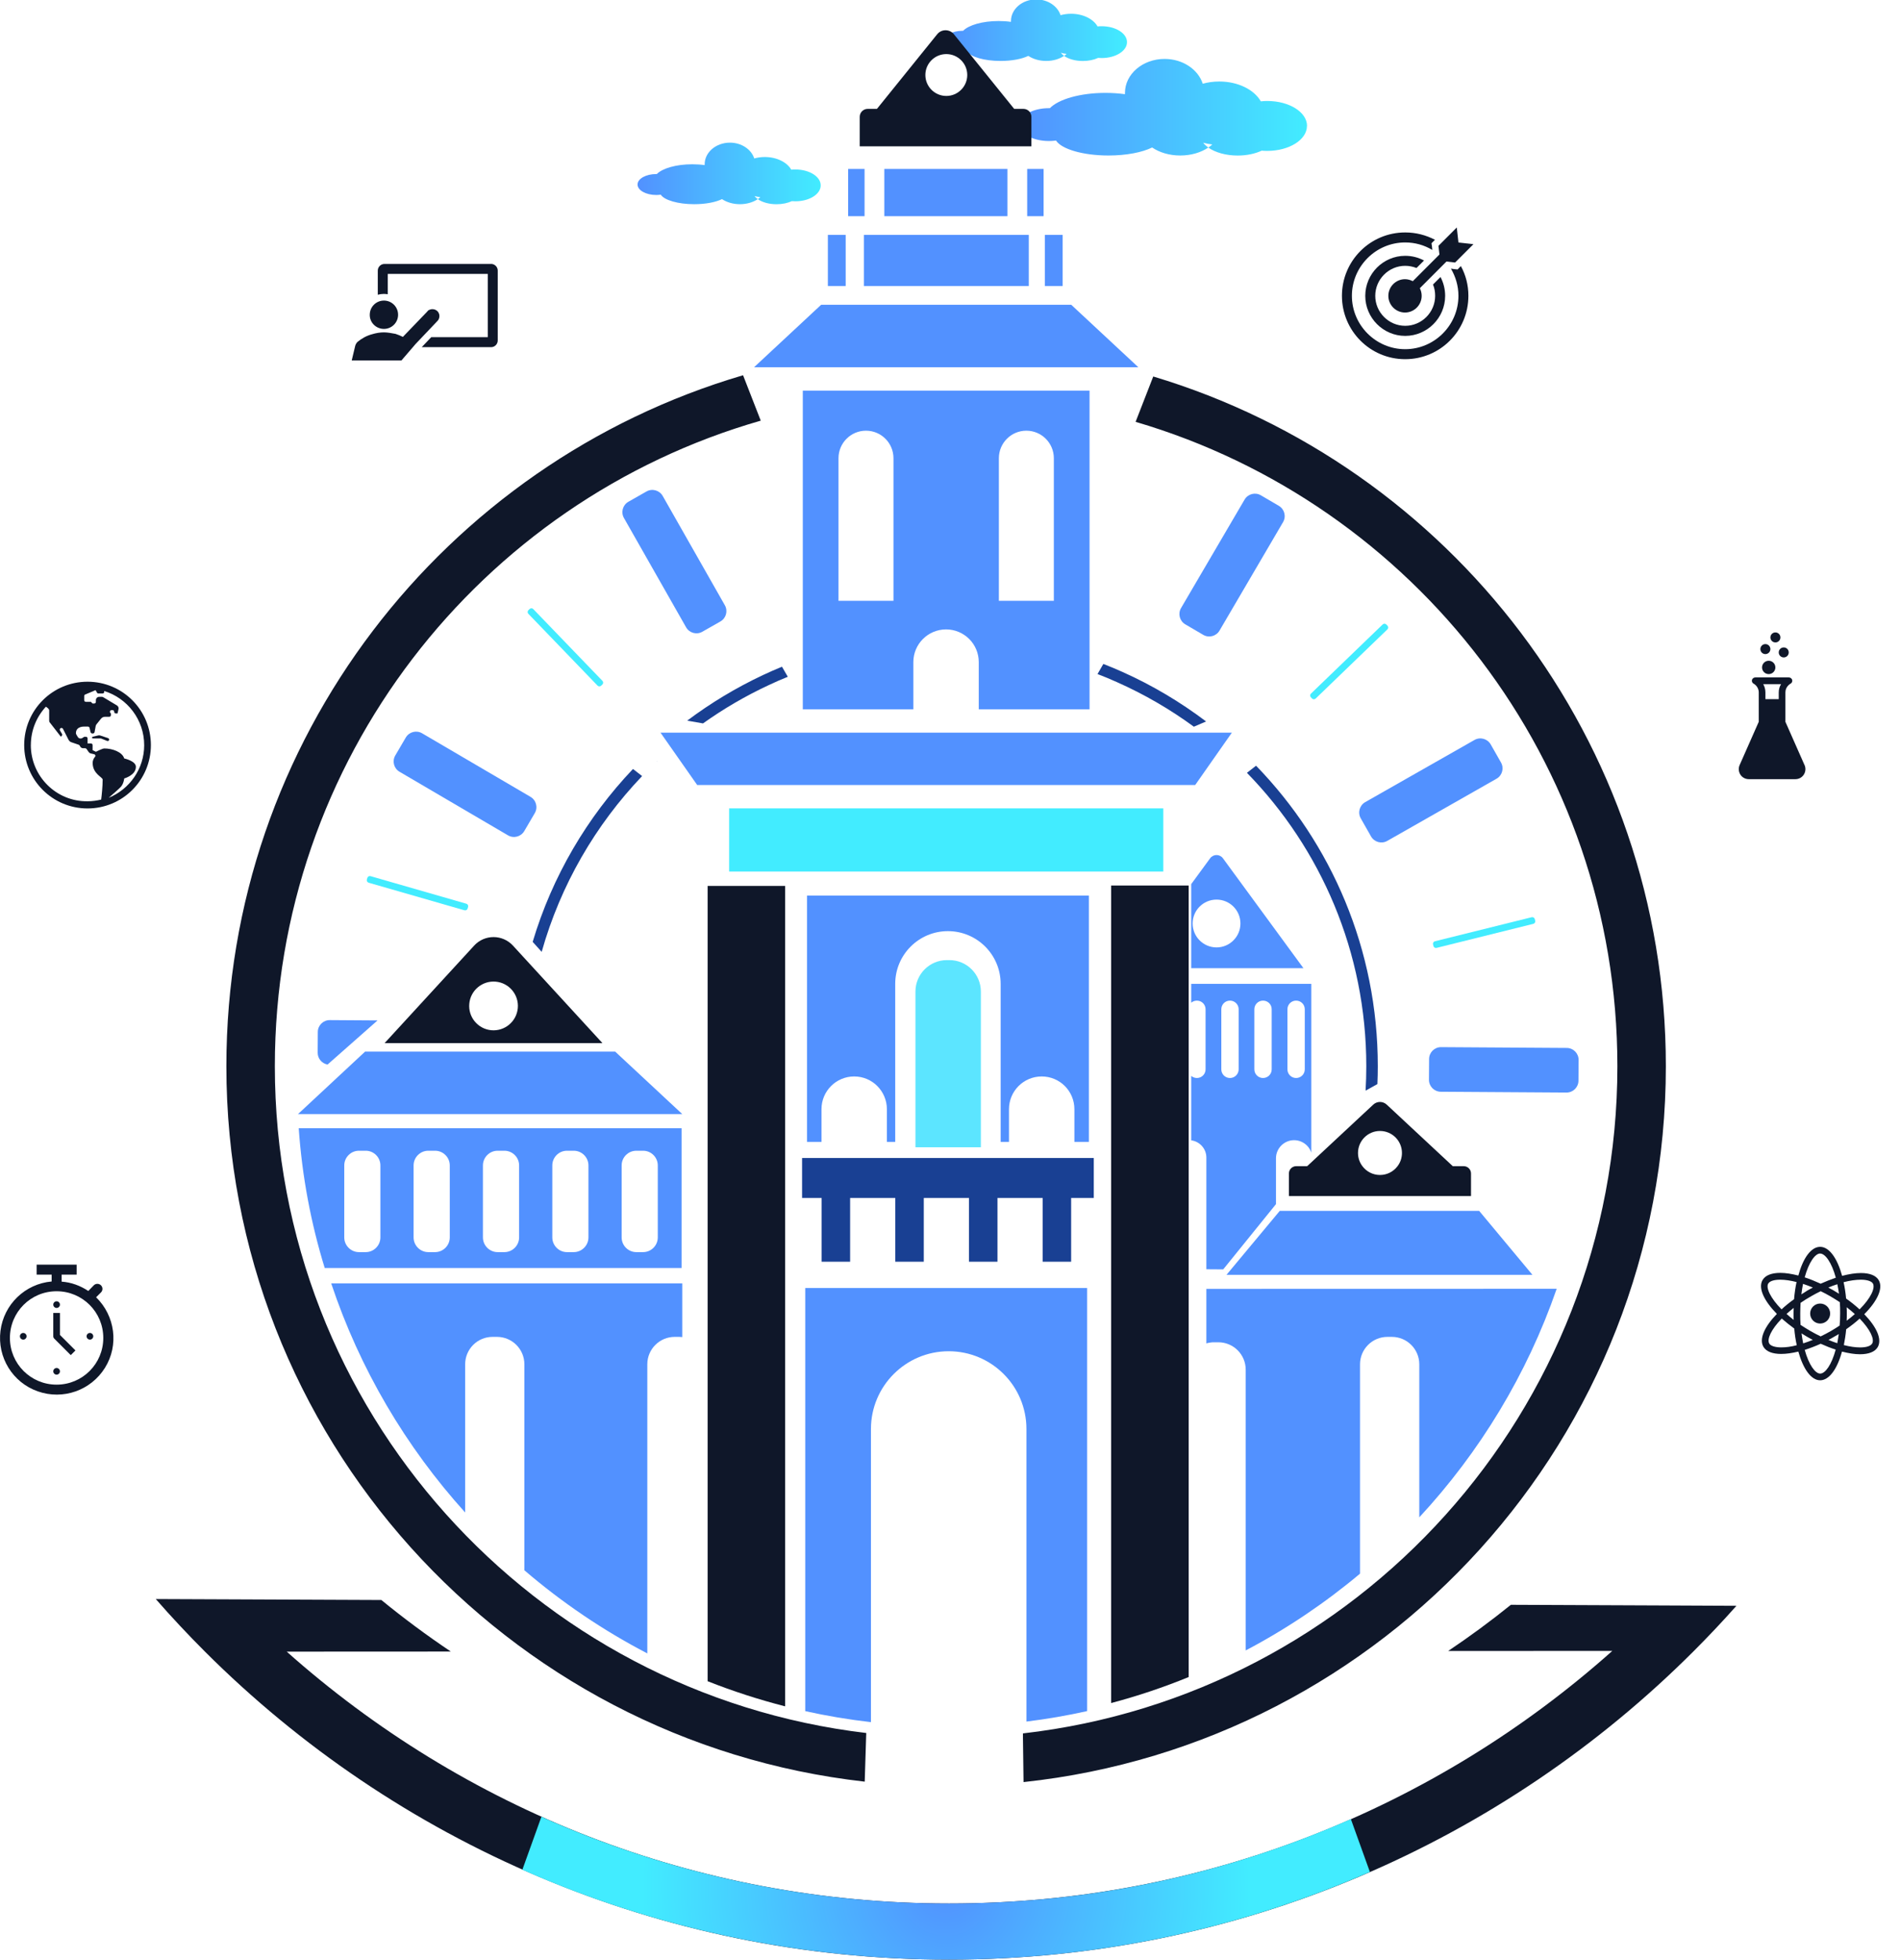 <svg width="479" height="494" viewBox="0 0 479 494" fill="none" xmlns="http://www.w3.org/2000/svg">
<g clip-path="url(#clip0_3_155)">
<mask id="mask0_3_155" style="mask-type:luminance" maskUnits="userSpaceOnUse" x="334" y="53" width="42" height="42">
<mask id="mask1_3_155" style="mask-type:luminance" maskUnits="userSpaceOnUse" x="334" y="53" width="42" height="42">
<path d="M334.33 94.15H375.09V53.33H334.33V94.15Z" fill="white"/>
</mask>
<g mask="url(#mask1_3_155)">
<path d="M334.33 53.33H375.09V94.15H334.33V53.33Z" fill="white"/>
</g>
</mask>
<g mask="url(#mask0_3_155)">
<mask id="mask2_3_155" style="mask-type:luminance" maskUnits="userSpaceOnUse" x="334" y="53" width="42" height="42">
<path d="M334.33 94.15H375.09V53.33H334.33V94.15Z" fill="white"/>
</mask>
<g mask="url(#mask2_3_155)">
<path d="M367.68 61.11L367.26 57.33L362.64 61.95L362.89 64.14L356.18 70.86C355.59 70.57 354.92 70.36 354.21 70.36C351.9 70.36 350.01 72.25 350.01 74.56C350.01 76.87 351.9 78.76 354.21 78.76C356.52 78.76 358.41 76.87 358.41 74.56C358.41 73.85 358.24 73.22 357.95 72.63L364.66 65.91L366.84 66.16L371.46 61.54L367.68 61.12V61.11Z" fill="#0F1729"/>
<path d="M368.02 67.32L367.47 67.91L366.67 67.83L365.79 67.7C366.96 69.72 367.68 72.03 367.68 74.55C367.68 81.95 361.64 88 354.25 88C346.86 88 340.82 81.95 340.82 74.55C340.82 67.15 346.86 61.1 354.25 61.1C356.73 61.1 359.07 61.77 361.09 62.99L361.01 62.15L360.88 61.31L361.47 60.72L361.76 60.43C359.49 59.25 356.98 58.58 354.25 58.58C345.44 58.58 338.31 65.72 338.31 74.55C338.31 83.38 345.44 90.52 354.25 90.52C363.06 90.52 370.19 83.38 370.19 74.55C370.19 71.82 369.52 69.3 368.3 67.07L368.01 67.32H368.02Z" fill="#0F1729"/>
<path d="M361.26 71.69C361.64 72.57 361.81 73.54 361.81 74.55C361.81 78.71 358.41 82.11 354.26 82.11C350.11 82.11 346.71 78.71 346.71 74.55C346.71 70.39 350.11 66.99 354.26 66.99C355.27 66.99 356.23 67.2 357.11 67.54L359 65.65C357.57 64.89 355.98 64.47 354.26 64.47C348.72 64.47 344.19 69.01 344.19 74.56C344.19 80.11 348.72 84.65 354.26 84.65C359.8 84.65 364.33 80.11 364.33 74.56C364.33 72.84 363.91 71.24 363.16 69.81L361.27 71.7L361.26 71.69Z" fill="#0F1729"/>
</g>
</g>
<mask id="mask3_3_155" style="mask-type:luminance" maskUnits="userSpaceOnUse" x="426" y="157" width="41" height="42">
<mask id="mask4_3_155" style="mask-type:luminance" maskUnits="userSpaceOnUse" x="426" y="157" width="41" height="42">
<path d="M426.15 198.1H466.98V157.28H426.15V198.1Z" fill="white"/>
</mask>
<g mask="url(#mask4_3_155)">
<path d="M426.15 157.28H466.98V198.1H426.15V157.28Z" fill="white"/>
</g>
</mask>
<g mask="url(#mask3_3_155)">
<mask id="mask5_3_155" style="mask-type:luminance" maskUnits="userSpaceOnUse" x="426" y="157" width="41" height="42">
<path d="M426.15 198.1H466.98V157.28H426.15V198.1Z" fill="white"/>
</mask>
<g mask="url(#mask5_3_155)">
<path d="M448.85 160.64C448.85 161.34 448.29 161.9 447.59 161.9C446.89 161.9 446.33 161.34 446.33 160.64C446.33 159.94 446.89 159.38 447.59 159.38C448.29 159.38 448.85 159.94 448.85 160.64Z" fill="#0F1729"/>
<path d="M450.95 164.42C450.95 165.12 450.39 165.68 449.69 165.68C448.99 165.68 448.43 165.12 448.43 164.42C448.43 163.72 448.99 163.16 449.69 163.16C450.39 163.16 450.95 163.72 450.95 164.42Z" fill="#0F1729"/>
<path d="M446.32 163.58C446.32 164.28 445.76 164.84 445.06 164.84C444.36 164.84 443.8 164.28 443.8 163.58C443.8 162.88 444.36 162.32 445.06 162.32C445.76 162.32 446.32 162.88 446.32 163.58Z" fill="#0F1729"/>
<path d="M447.58 168.2C447.58 169.13 446.83 169.88 445.9 169.88C444.97 169.88 444.22 169.13 444.22 168.2C444.22 167.27 444.97 166.52 445.9 166.52C446.83 166.52 447.58 167.27 447.58 168.2Z" fill="#0F1729"/>
<path d="M454.94 192.83L450.11 181.9V174.5C450.11 172.99 451.33 172.36 451.37 172.31C451.79 172.1 451.96 171.6 451.75 171.18C451.58 170.89 451.29 170.72 450.95 170.72H442.55C442.21 170.72 441.92 170.89 441.75 171.18C441.54 171.6 441.71 172.1 442.13 172.31C442.13 172.31 443.39 172.98 443.39 174.5V181.9L438.56 192.83C438.22 193.63 438.31 194.51 438.77 195.23C439.23 195.94 440.03 196.36 440.87 196.36H452.64C453.48 196.36 454.28 195.94 454.74 195.23C455.2 194.52 455.29 193.63 454.95 192.83H454.94ZM448.43 174.51V176.19H445.07V174.51C445.07 173.63 444.82 172.96 444.52 172.41H449.02C448.68 172.96 448.43 173.63 448.43 174.51Z" fill="#0F1729"/>
</g>
</g>
<mask id="mask6_3_155" style="mask-type:luminance" maskUnits="userSpaceOnUse" x="438" y="310" width="42" height="42">
<mask id="mask7_3_155" style="mask-type:luminance" maskUnits="userSpaceOnUse" x="438" y="310" width="42" height="42">
<path d="M438.44 351.26H479.2V310.44H438.44V351.26Z" fill="white"/>
</mask>
<g mask="url(#mask7_3_155)">
<path d="M438.44 310.44H479.2V351.26H438.44V310.44Z" fill="white"/>
</g>
</mask>
<g mask="url(#mask6_3_155)">
<mask id="mask8_3_155" style="mask-type:luminance" maskUnits="userSpaceOnUse" x="438" y="310" width="42" height="42">
<path d="M438.44 351.26H479.2V310.44H438.44V351.26Z" fill="white"/>
</mask>
<g mask="url(#mask8_3_155)">
<path d="M461.39 331.03C461.39 332.42 460.26 333.55 458.87 333.55C457.48 333.55 456.35 332.42 456.35 331.03C456.35 329.64 457.48 328.51 458.87 328.51C460.26 328.51 461.39 329.64 461.39 331.03Z" fill="#0F1729"/>
<path d="M473.64 322.63C472.93 321.41 471.33 320.82 469.15 320.82C467.77 320.82 466.17 321.07 464.41 321.53C463.19 317.12 461.18 314.22 458.87 314.22C456.56 314.22 454.55 317.08 453.37 321.45C451.69 321.03 450.18 320.78 448.84 320.78C446.66 320.78 445.06 321.37 444.35 322.59C443.18 324.61 444.73 327.84 447.96 331.12C444.86 334.31 443.43 337.42 444.56 339.4C445.27 340.62 446.87 341.21 449.05 341.21C450.31 341.21 451.78 341 453.37 340.62C454.59 344.99 456.6 347.85 458.87 347.85C461.14 347.85 463.19 344.99 464.37 340.62C466.05 341.04 467.56 341.29 468.9 341.29C471.08 341.29 472.68 340.7 473.39 339.48C474.52 337.5 473.1 334.4 469.99 331.2C473.3 327.88 474.81 324.64 473.64 322.63ZM469.15 322.5C470.7 322.5 471.84 322.88 472.17 323.47C472.8 324.56 471.67 327.13 468.81 329.98C467.8 329.06 466.67 328.13 465.41 327.25C465.28 325.82 465.07 324.43 464.78 323.13C466.37 322.71 467.88 322.5 469.14 322.5H469.15ZM461.64 335.4C460.76 335.9 459.88 336.37 459 336.79C458.12 336.37 457.24 335.91 456.36 335.4C455.52 334.9 454.68 334.39 453.93 333.89C453.85 332.97 453.85 332.04 453.85 331.03C453.85 330.11 453.89 329.22 453.93 328.34C454.77 327.75 455.65 327.21 456.62 326.66C457.42 326.2 458.21 325.78 459.01 325.4C459.81 325.78 460.6 326.2 461.4 326.66C462.24 327.16 463.08 327.67 463.83 328.17C463.91 329.09 463.91 330.02 463.91 331.03C463.91 332.04 463.87 333.09 463.78 334.06C463.11 334.52 462.4 334.94 461.64 335.4ZM463.57 336.2C463.44 337 463.32 337.8 463.19 338.51C462.48 338.26 461.72 338.01 460.97 337.67C461.47 337.42 461.98 337.12 462.48 336.83C462.86 336.62 463.24 336.41 463.57 336.2ZM457.02 337.67C456.18 338.01 455.38 338.3 454.59 338.55C454.42 337.75 454.3 336.91 454.17 336.03C454.63 336.32 455.05 336.58 455.55 336.87C456.01 337.12 456.51 337.42 457.02 337.67ZM452.2 332.63C451.53 332.13 450.94 331.62 450.4 331.12C450.95 330.62 451.57 330.11 452.2 329.61C452.2 330.07 452.16 330.53 452.16 331.04C452.16 331.59 452.16 332.13 452.2 332.64V332.63ZM454.13 326.2C454.26 325.28 454.38 324.39 454.55 323.55C455.35 323.8 456.19 324.14 457.03 324.47C456.61 324.68 456.15 324.93 455.73 325.18C455.23 325.52 454.68 325.85 454.14 326.19L454.13 326.2ZM460.93 324.48C461.69 324.14 462.44 323.89 463.2 323.64C463.37 324.4 463.49 325.19 463.62 326.04C463.16 325.75 462.74 325.49 462.24 325.2C461.82 324.99 461.4 324.74 460.94 324.49L460.93 324.48ZM465.55 329.44C466.31 330.03 466.98 330.57 467.61 331.16C466.98 331.71 466.31 332.29 465.55 332.84C465.59 332.25 465.59 331.66 465.59 331.08C465.59 330.5 465.59 329.95 465.55 329.44ZM458.88 315.91C460.14 315.91 461.77 318.14 462.82 322C461.6 322.42 460.3 322.92 459 323.51C457.62 322.88 456.27 322.33 454.97 321.91C456.02 318.09 457.61 315.9 458.87 315.9L458.88 315.91ZM445.79 323.47C446.17 322.84 447.26 322.5 448.81 322.5C450.03 322.5 451.41 322.71 452.92 323.09C452.63 324.43 452.42 325.91 452.29 327.42C451.12 328.26 450.07 329.1 449.14 329.98C446.33 327.12 445.15 324.56 445.78 323.47H445.79ZM449.06 339.56C447.51 339.56 446.37 339.18 446.04 338.59C445.41 337.5 446.5 335.06 449.19 332.29C450.15 333.13 451.2 333.97 452.34 334.81C452.47 336.28 452.68 337.71 452.97 339.01C451.59 339.39 450.24 339.56 449.07 339.56H449.06ZM458.88 346.16C457.62 346.16 456.03 343.97 454.98 340.19C456.28 339.77 457.62 339.27 459.01 338.64C460.31 339.23 461.57 339.73 462.79 340.11C461.74 343.98 460.15 346.16 458.89 346.16H458.88ZM471.97 338.6C471.59 339.23 470.5 339.57 468.95 339.57C467.73 339.57 466.31 339.36 464.84 338.98C465.09 337.72 465.3 336.42 465.43 334.99C466.69 334.11 467.82 333.23 468.83 332.3C471.52 335.07 472.61 337.51 471.98 338.6H471.97Z" fill="#0F1729"/>
</g>
</g>
<mask id="mask9_3_155" style="mask-type:luminance" maskUnits="userSpaceOnUse" x="1" y="167" width="42" height="41">
<mask id="mask10_3_155" style="mask-type:luminance" maskUnits="userSpaceOnUse" x="1" y="167" width="42" height="41">
<path d="M1.48 208H42.3V167.18H1.48V208Z" fill="white"/>
</mask>
<g mask="url(#mask10_3_155)">
<path d="M1.48 167.18H42.3V208H1.48V167.18Z" fill="white"/>
</g>
</mask>
<g mask="url(#mask9_3_155)">
<mask id="mask11_3_155" style="mask-type:luminance" maskUnits="userSpaceOnUse" x="1" y="167" width="42" height="41">
<path d="M1.48 208H42.3V167.18H1.48V208Z" fill="white"/>
</mask>
<g mask="url(#mask11_3_155)">
<path d="M22.07 171.8C13.25 171.8 6.1 178.94 6.1 187.77C6.1 196.6 13.24 203.74 22.07 203.74C30.9 203.74 38.04 196.6 38.04 187.77C38.04 178.94 30.9 171.8 22.07 171.8ZM7.78 187.77C7.78 184.03 9.21 180.67 11.56 178.1C11.94 178.31 12.32 178.65 12.4 178.94V181.59C12.4 181.76 12.44 181.97 12.57 182.09L15.34 185.66L15.55 185.45C15.68 185.32 15.72 185.11 15.63 184.95L15.13 184.11C14.92 183.77 15.26 183.35 15.63 183.48C15.76 183.52 15.84 183.61 15.88 183.69L17.27 186.42C17.44 186.71 17.69 186.97 17.98 187.05L19.83 187.68C19.96 187.72 20.04 187.81 20.08 187.89L20.21 188.1C20.34 188.39 20.63 188.56 20.97 188.56H21.47C21.6 188.56 21.72 188.64 21.81 188.73L22.36 189.53C22.49 189.7 22.65 189.82 22.86 189.87L23.74 190.08C23.99 190.12 24.12 190.42 24.03 190.63C24.03 190.63 23.36 191.3 23.36 192.27C23.36 195.04 25.88 195.84 25.88 196.47C25.88 198.19 25.63 200.59 25.5 201.51C24.41 201.76 23.27 201.93 22.1 201.93C14.2 202.06 7.77 195.63 7.77 187.77H7.78ZM27.45 201.01C28.37 200.21 29.93 198.87 30.48 198.28C31.19 197.48 31.32 196.18 31.32 196.18C31.32 196.18 34.26 195.38 34.26 193.24C34.26 191.77 31.32 191.14 31.32 191.14C30.82 189.5 28.34 188.62 26.28 188.62C25.82 188.62 24.18 189.46 24.18 189.46L23.34 189.04V187.78C23.34 187.53 23.17 187.36 22.92 187.36H22.08V186.1C22.08 185.85 21.91 185.68 21.66 185.68H21.24L20.78 185.97C20.36 186.26 19.77 186.1 19.56 185.63C19.56 185.63 19.14 185.04 19.14 184.79C19.14 182.98 21.24 183.11 21.24 183.11H22.16C22.37 183.11 22.54 183.24 22.58 183.45L22.83 184.5C22.87 184.67 23.04 184.84 23.25 184.84H23.42C23.63 184.84 23.8 184.71 23.84 184.5L24.13 182.95C24.17 182.82 24.21 182.7 24.3 182.57L25.48 181.1C25.73 180.81 26.07 180.64 26.45 180.64H27.54C27.79 180.64 27.96 180.47 27.96 180.22V179.8L27.83 179.67C27.58 179.42 27.75 178.96 28.12 178.96H28.37C28.62 178.96 28.79 179.13 28.79 179.38C28.79 179.63 28.96 179.8 29.21 179.8H29.63L29.88 178.71C29.96 178.33 29.8 178 29.5 177.79L25.93 175.65C25.93 175.65 25.8 175.61 25.72 175.61H25.01C24.55 175.61 24.17 175.99 24.17 176.45V176.87C24.17 177.12 24 177.29 23.75 177.29H23.33L22.91 176.87H21.65C21.4 176.87 21.23 176.7 21.23 176.45V175.4C21.23 175.27 21.27 175.15 21.4 175.06L24.09 173.93L24.51 174.64C24.59 174.72 24.68 174.77 24.8 174.77H25.85C26.1 174.77 26.27 174.6 26.27 174.35V174.14C32.11 175.95 36.35 181.37 36.35 187.8C36.35 193.77 32.65 198.89 27.44 201.04L27.45 201.01Z" fill="#0F1729"/>
<path d="M27.24 186.01L25.22 185.34C25.05 185.3 24.93 185.3 24.76 185.34L23.33 185.68C23.2 185.76 23.16 185.93 23.33 186.1H25.26C25.39 186.1 25.47 186.1 25.55 186.14L27.02 186.73C27.27 186.81 27.52 186.65 27.52 186.39C27.52 186.22 27.39 186.05 27.23 186.01H27.24Z" fill="#0F1729"/>
</g>
</g>
<mask id="mask12_3_155" style="mask-type:luminance" maskUnits="userSpaceOnUse" x="-7" y="314" width="42" height="42">
<mask id="mask13_3_155" style="mask-type:luminance" maskUnits="userSpaceOnUse" x="-7" y="314" width="42" height="42">
<path d="M-6.32 355.31H34.5V314.49H-6.32V355.31Z" fill="white"/>
</mask>
<g mask="url(#mask13_3_155)">
<path d="M-6.32 314.49H34.5V355.31H-6.32V314.49Z" fill="white"/>
</g>
</mask>
<g mask="url(#mask12_3_155)">
<mask id="mask14_3_155" style="mask-type:luminance" maskUnits="userSpaceOnUse" x="-7" y="314" width="42" height="42">
<path d="M-6.32 355.31H34.5V314.49H-6.32V355.31Z" fill="white"/>
</mask>
<g mask="url(#mask14_3_155)">
<path d="M15.11 328.78C15.11 329.24 14.73 329.62 14.27 329.62C13.81 329.62 13.43 329.24 13.43 328.78C13.43 328.32 13.81 327.94 14.27 327.94C14.73 327.94 15.11 328.32 15.11 328.78Z" fill="#0F1729"/>
<path d="M15.11 345.59C15.11 346.05 14.73 346.43 14.27 346.43C13.81 346.43 13.43 346.05 13.43 345.59C13.43 345.13 13.81 344.75 14.27 344.75C14.73 344.75 15.11 345.13 15.11 345.59Z" fill="#0F1729"/>
<path d="M23.51 336.76C23.51 337.22 23.13 337.6 22.67 337.6C22.21 337.6 21.83 337.22 21.83 336.76C21.83 336.3 22.21 335.92 22.67 335.92C23.13 335.92 23.51 336.3 23.51 336.76Z" fill="#0F1729"/>
<path d="M6.7 336.76C6.7 337.22 6.32 337.6 5.86 337.6C5.4 337.6 5.02 337.22 5.02 336.76C5.02 336.3 5.4 335.92 5.86 335.92C6.32 335.92 6.7 336.3 6.7 336.76Z" fill="#0F1729"/>
<path d="M15.11 330.88H13.43V336.76C13.43 336.97 13.51 337.18 13.68 337.35L17.84 341.51L19.02 340.33L15.11 336.42V330.87V330.88Z" fill="#0F1729"/>
<path d="M14.27 348.95C7.76 348.95 2.5 343.7 2.5 337.18C2.5 330.66 7.75 325.41 14.27 325.41C20.79 325.41 26.04 330.66 26.04 337.18C26.04 343.7 20.79 348.95 14.27 348.95ZM24.23 326.93L25.49 325.67C25.95 325.17 25.95 324.41 25.45 323.91C24.99 323.45 24.19 323.41 23.69 323.87L22.26 325.34C20.24 324 17.93 323.15 15.54 322.99V321.23H19.32V318.71H9.24V321.23H13.02V322.95C6.34 323.54 0.96 328.71 0.12 335.39C-0.72 342.07 3.19 348.42 9.53 350.64C15.88 352.87 22.89 350.43 26.46 344.71C30.03 338.99 29.02 331.6 24.23 326.93Z" fill="#0F1729"/>
</g>
</g>
<mask id="mask15_3_155" style="mask-type:luminance" maskUnits="userSpaceOnUse" x="86" y="58" width="42" height="41">
<mask id="mask16_3_155" style="mask-type:luminance" maskUnits="userSpaceOnUse" x="86" y="58" width="42" height="41">
<path d="M86.49 98.89H127.32V58.13H86.49V98.89Z" fill="white"/>
</mask>
<g mask="url(#mask16_3_155)">
<path d="M86.49 58.13H127.32V98.89H86.49V58.13Z" fill="white"/>
</g>
</mask>
<g mask="url(#mask15_3_155)">
<mask id="mask17_3_155" style="mask-type:luminance" maskUnits="userSpaceOnUse" x="86" y="58" width="42" height="41">
<path d="M86.49 98.89H127.32V58.13H86.49V98.89Z" fill="white"/>
</mask>
<g mask="url(#mask17_3_155)">
<path d="M123.81 66.52H96.92C96 66.52 95.24 67.28 95.24 68.2V74.28C95.7 74.15 96.25 74.07 96.75 74.07C97.09 74.07 97.42 74.11 97.76 74.15V69.03H122.97V84.97H108.72L106.32 87.49H123.8C124.72 87.49 125.48 86.73 125.48 85.81V68.19C125.48 67.27 124.72 66.51 123.8 66.51" fill="#0F1729"/>
<path d="M96.79 82.89C98.76 82.89 100.36 81.3 100.36 79.32C100.36 77.34 98.76 75.75 96.79 75.75C94.82 75.75 93.22 77.34 93.22 79.32C93.18 81.29 94.82 82.89 96.79 82.89Z" fill="#0F1729"/>
<path d="M110.53 78.73C109.98 77.89 108.89 77.68 108.05 78.18C107.88 78.26 107.8 78.43 107.71 78.52L101.57 84.9C100.98 84.61 100.35 84.35 99.72 84.14C98.75 83.97 97.75 83.76 96.78 83.76C95.81 83.76 94.81 83.93 93.84 84.22C92.41 84.6 91.15 85.31 90.1 86.19C89.85 86.44 89.64 86.82 89.55 87.16L88.67 90.85H101.23V90.81L104.8 86.66L110.3 80.87C110.8 80.37 110.97 79.4 110.51 78.73" fill="#0F1729"/>
</g>
</g>
<path d="M329.49 31.75C329.49 35.22 325.01 38.03 319.47 38.03C319 38.03 318.53 38.01 318.08 37.97C316.44 38.74 314.33 39.2 312.03 39.2C309.03 39.2 306.36 38.42 304.62 37.19C304.98 36.95 305.32 36.69 305.63 36.41C304.83 36.32 304.06 36.17 303.33 35.97C303.67 36.41 304.1 36.82 304.63 37.18C302.78 38.43 300.29 39.19 297.55 39.19C294.81 39.19 292.31 38.43 290.46 37.17C288 38.39 283.98 39.19 279.46 39.19C273.01 39.19 267.61 37.58 266.23 35.42C265.66 35.5 265.07 35.54 264.45 35.54C260.36 35.54 257.05 33.69 257.05 31.4C257.05 29.11 260.37 27.26 264.45 27.26C264.53 27.26 264.6 27.26 264.68 27.26C266.88 25 272.33 23.41 278.71 23.41C280.43 23.41 282.08 23.53 283.61 23.74C283.61 23.63 283.61 23.52 283.61 23.41C283.61 18.68 288.08 14.85 293.6 14.85C298.19 14.85 302.05 17.5 303.22 21.1C304.51 20.74 305.92 20.54 307.39 20.54C312.14 20.54 316.19 22.61 317.86 25.54C318.39 25.48 318.93 25.45 319.49 25.45C325.02 25.45 329.51 28.26 329.51 31.73L329.49 31.75Z" fill="url(#paint0_linear_3_155)"/>
<path d="M284.12 10.63C284.12 12.84 281.26 14.63 277.74 14.63C277.44 14.63 277.14 14.62 276.85 14.59C275.8 15.08 274.46 15.37 272.99 15.37C271.08 15.37 269.37 14.87 268.27 14.09C268.5 13.94 268.72 13.77 268.91 13.59C268.4 13.53 267.91 13.44 267.44 13.31C267.65 13.59 267.93 13.85 268.27 14.08C267.09 14.87 265.5 15.36 263.76 15.36C262.02 15.36 260.42 14.87 259.24 14.08C257.67 14.86 255.11 15.36 252.23 15.36C248.12 15.36 244.68 14.33 243.8 12.96C243.44 13.01 243.06 13.04 242.67 13.04C240.07 13.04 237.95 11.86 237.95 10.4C237.95 8.94 240.06 7.76 242.67 7.76C242.72 7.76 242.77 7.76 242.81 7.76C244.21 6.32 247.69 5.3 251.75 5.3C252.84 5.3 253.89 5.37 254.87 5.51C254.87 5.44 254.87 5.37 254.87 5.3C254.87 2.29 257.72 -0.15 261.24 -0.15C264.16 -0.15 266.63 1.54 267.37 3.83C268.19 3.6 269.09 3.47 270.03 3.47C273.05 3.47 275.64 4.79 276.7 6.66C277.04 6.62 277.38 6.61 277.74 6.61C281.26 6.61 284.12 8.4 284.12 10.61V10.63Z" fill="url(#paint1_linear_3_155)"/>
<path d="M206.9 46.73C206.9 48.94 204.04 50.73 200.52 50.73C200.22 50.73 199.92 50.72 199.63 50.69C198.58 51.18 197.24 51.47 195.77 51.47C193.86 51.47 192.15 50.97 191.05 50.19C191.28 50.04 191.5 49.87 191.69 49.69C191.18 49.63 190.69 49.54 190.22 49.41C190.43 49.69 190.71 49.95 191.05 50.18C189.87 50.97 188.28 51.46 186.54 51.46C184.8 51.46 183.2 50.97 182.02 50.18C180.45 50.96 177.89 51.46 175.01 51.46C170.9 51.46 167.46 50.43 166.58 49.06C166.22 49.11 165.84 49.14 165.45 49.14C162.85 49.14 160.73 47.96 160.73 46.5C160.73 45.04 162.84 43.86 165.45 43.86C165.5 43.86 165.55 43.86 165.59 43.86C166.99 42.42 170.47 41.4 174.53 41.4C175.62 41.4 176.67 41.47 177.65 41.61C177.65 41.54 177.65 41.47 177.65 41.4C177.65 38.39 180.5 35.95 184.02 35.95C186.94 35.95 189.41 37.64 190.15 39.93C190.97 39.7 191.87 39.57 192.81 39.57C195.83 39.57 198.42 40.89 199.48 42.76C199.82 42.72 200.16 42.71 200.52 42.71C204.04 42.71 206.9 44.5 206.9 46.71V46.73Z" fill="url(#paint2_linear_3_155)"/>
<path d="M290.74 94.88L286.29 106.31C356.5 126.92 407.75 191.82 407.75 268.7C407.75 355.62 342.24 427.22 257.89 436.84V437.61L258.04 449.11C349.07 439.38 419.97 362.32 419.97 268.7C419.97 186.64 365.5 117.31 290.74 94.88ZM69.29 268.7C69.29 191.44 121.05 126.28 191.79 106.01L187.33 94.57C112.04 116.67 57.07 186.27 57.07 268.7C57.07 361.97 127.45 438.81 218 449L218.36 437.51L218.39 436.74C134.41 426.79 69.29 355.36 69.29 268.7Z" fill="#0F1729"/>
<path d="M165.56 191.85L165.6 191.87C165.6 191.87 165.68 191.8 165.73 191.75L165.56 191.85ZM159.58 193.79C148 205.97 139.23 220.84 134.29 237.36L136.56 239.88C141.31 223.03 150.13 207.89 161.88 195.58L159.58 193.79ZM197.14 168.02C195.52 168.68 193.92 169.39 192.34 170.13C185.57 173.31 179.18 177.16 173.25 181.61L177.23 182.31C182.42 178.61 187.96 175.38 193.8 172.66C195.38 171.91 196.98 171.21 198.61 170.56L197.14 168.02ZM283.01 169.35C281.41 168.63 279.8 167.96 278.16 167.32L276.69 169.87C278.33 170.49 279.95 171.17 281.55 171.89C288.45 174.95 294.96 178.73 300.98 183.14L304.06 181.82C297.57 176.91 290.52 172.71 283.01 169.35ZM165.56 191.85L165.6 191.87C165.6 191.87 165.68 191.8 165.73 191.75L165.56 191.85ZM165.56 191.85L165.6 191.87C165.6 191.87 165.68 191.8 165.73 191.75L165.56 191.85ZM165.56 191.85L165.6 191.87C165.6 191.87 165.68 191.8 165.73 191.75L165.56 191.85ZM316.66 192.97L314.36 194.76C332.98 213.85 344.45 239.94 344.45 268.7C344.45 270.77 344.39 272.82 344.27 274.86L347.25 273.2C347.32 271.71 347.35 270.21 347.35 268.7C347.35 239.27 335.66 212.56 316.66 192.97ZM165.56 191.85L165.6 191.87C165.6 191.87 165.68 191.8 165.73 191.75L165.56 191.85ZM165.56 191.85L165.6 191.87C165.6 191.87 165.68 191.8 165.73 191.75L165.56 191.85ZM165.56 191.85L165.6 191.87C165.6 191.87 165.68 191.8 165.73 191.75L165.56 191.85ZM165.56 191.85L165.6 191.87C165.6 191.87 165.68 191.8 165.73 191.75L165.56 191.85ZM165.56 191.85L165.6 191.87C165.6 191.87 165.68 191.8 165.73 191.75L165.56 191.85Z" fill="#194093"/>
<path d="M162.979 123.859L158.424 126.449C156.984 127.269 156.481 129.1 157.3 130.54L172.967 158.086C173.786 159.527 175.618 160.03 177.058 159.211L181.613 156.62C183.053 155.801 183.557 153.97 182.737 152.529L167.07 124.983C166.251 123.543 164.419 123.04 162.979 123.859Z" fill="#5291FF"/>
<path d="M102.301 185.868L99.652 190.388C98.815 191.818 99.294 193.656 100.724 194.494L128.065 210.515C129.495 211.353 131.333 210.873 132.17 209.444L134.82 204.923C135.657 203.493 135.178 201.655 133.748 200.818L106.407 184.796C104.977 183.958 103.139 184.438 102.301 185.868Z" fill="#5291FF"/>
<path d="M95.18 257.16L82.58 268.28C81.16 268.03 80.08 266.78 80.09 265.3L80.12 260.06C80.12 258.41 81.49 257.07 83.14 257.08L95.18 257.16Z" fill="#5291FF"/>
<path d="M360.283 266.873L360.249 272.113C360.239 273.77 361.573 275.122 363.23 275.132L394.919 275.337C396.576 275.348 397.928 274.013 397.939 272.356L397.973 267.117C397.983 265.46 396.649 264.108 394.992 264.097L363.303 263.893C361.646 263.882 360.294 265.216 360.283 266.873Z" fill="#5291FF"/>
<path d="M343.055 206.238L345.645 210.793C346.464 212.233 348.296 212.737 349.736 211.917L377.282 196.25C378.723 195.431 379.226 193.599 378.407 192.159L375.816 187.604C374.997 186.164 373.165 185.661 371.725 186.48L344.179 202.147C342.739 202.966 342.236 204.798 343.055 206.238Z" fill="#5291FF"/>
<path d="M298.82 157.342L303.341 159.991C304.77 160.829 306.608 160.349 307.446 158.919L323.468 131.578C324.305 130.149 323.826 128.311 322.396 127.473L317.875 124.824C316.446 123.986 314.608 124.466 313.77 125.895L297.748 153.237C296.91 154.666 297.39 156.504 298.82 157.342Z" fill="#5291FF"/>
<path d="M133.519 153.476L133.217 153.768C132.958 154.017 132.951 154.428 133.2 154.687L150.641 172.779C150.89 173.037 151.302 173.045 151.56 172.796L151.862 172.504C152.121 172.255 152.128 171.844 151.879 171.585L134.438 153.493C134.189 153.235 133.778 153.227 133.519 153.476Z" fill="#42ECFF"/>
<path d="M92.609 221.246L92.493 221.65C92.394 221.995 92.593 222.355 92.938 222.454L117.089 229.402C117.434 229.501 117.794 229.302 117.893 228.957L118.009 228.553C118.109 228.208 117.909 227.848 117.564 227.749L93.414 220.801C93.069 220.702 92.709 220.901 92.609 221.246Z" fill="#42ECFF"/>
<path d="M361.277 237.998L361.378 238.405C361.465 238.754 361.818 238.966 362.166 238.879L386.555 232.821C386.903 232.735 387.115 232.382 387.029 232.034L386.928 231.626C386.841 231.278 386.489 231.065 386.14 231.152L361.751 237.21C361.403 237.297 361.191 237.649 361.277 237.998Z" fill="#42ECFF"/>
<path d="M330.476 175.726L330.767 176.028C331.016 176.287 331.428 176.294 331.686 176.045L349.778 158.604C350.037 158.355 350.044 157.943 349.795 157.685L349.504 157.383C349.255 157.124 348.843 157.117 348.585 157.366L330.492 174.807C330.234 175.056 330.226 175.467 330.476 175.726Z" fill="#42ECFF"/>
<path d="M418.5 404.59L380.9 404.43C375.81 408.54 370.53 412.42 365.09 416.07L406.47 416.05C362.04 455.65 303.47 479.71 239.27 479.71C175.07 479.71 116.68 455.72 72.28 416.23L113.65 416.21C107.6 412.15 101.76 407.82 96.14 403.22L58.55 403.06L39.27 402.98C43.26 407.54 47.4 411.96 51.68 416.24C99.72 464.2 166.03 493.85 239.27 493.85C312.51 493.85 379.01 464.11 427.06 416.04C430.74 412.36 434.31 408.57 437.77 404.68L418.5 404.59Z" fill="#0F1729"/>
<path d="M345.36 471.76C312.84 485.97 276.92 493.85 239.17 493.85C201.42 493.85 164.55 485.76 131.69 471.2L136.49 457.85C167.84 471.9 202.59 479.71 239.17 479.71C275.75 479.71 309.55 472.11 340.56 458.43L345.36 471.76Z" fill="url(#paint3_radial_3_155)"/>
<path d="M238.72 241.96C234.34 241.96 230.79 245.51 230.79 249.89V289.13H247.28V249.89C247.28 245.51 243.73 241.96 239.35 241.96H238.72Z" fill="#5CE5FF"/>
<path d="M171.83 284.34H75.31C76.16 296.49 78.39 308.27 81.86 319.55H171.83V284.34ZM95.9 311.85C95.9 313.88 94.24 315.55 92.21 315.55H90.49C88.46 315.55 86.79 313.88 86.79 311.85V293.7C86.79 291.66 88.46 290 90.49 290H92.21C94.24 290 95.9 291.66 95.9 293.7V311.85ZM113.39 311.85C113.39 313.88 111.72 315.55 109.69 315.55H107.97C105.94 315.55 104.27 313.88 104.27 311.85V293.7C104.27 291.66 105.94 290 107.97 290H109.69C111.72 290 113.39 291.66 113.39 293.7V311.85ZM130.87 311.85C130.87 313.88 129.2 315.55 127.17 315.55H125.45C123.42 315.55 121.75 313.88 121.75 311.85V293.7C121.75 291.66 123.42 290 125.45 290H127.17C129.2 290 130.87 291.66 130.87 293.7V311.85ZM148.35 311.85C148.35 313.88 146.68 315.55 144.65 315.55H142.93C140.9 315.55 139.24 313.88 139.24 311.85V293.7C139.24 291.66 140.9 290 142.93 290H144.65C146.68 290 148.35 291.66 148.35 293.7V311.85ZM165.83 311.85C165.83 313.88 164.17 315.55 162.13 315.55H160.42C158.38 315.55 156.72 313.88 156.72 311.85V293.7C156.72 291.66 158.38 290 160.42 290H162.13C164.17 290 165.83 291.66 165.83 293.7V311.85Z" fill="#5291FF"/>
<path d="M92.04 265.02L75.12 280.77H172.01L155.09 265.02H92.04Z" fill="#5291FF"/>
<path d="M326.78 293.89C325.77 293.89 324.94 294.72 324.94 295.73V301.42H370.85V295.73C370.85 294.72 370.03 293.89 369.01 293.89H366.25L349.6 278.38C348.64 277.48 347.16 277.48 346.2 278.38L329.55 293.89H326.78ZM347.9 285.02C350.96 285.02 353.44 287.5 353.44 290.56C353.44 291.82 353.03 292.97 352.33 293.89C351.32 295.24 349.71 296.11 347.9 296.11C346.09 296.11 344.48 295.24 343.47 293.89C342.77 292.97 342.36 291.82 342.36 290.56C342.36 287.5 344.84 285.02 347.9 285.02Z" fill="#0F1729"/>
<path d="M129.32 238.31C126.68 235.44 122.16 235.44 119.53 238.31L96.97 262.87H151.87L129.32 238.31ZM123.87 259.63C120.49 259.32 118 256.33 118.31 252.96C118.61 249.58 121.6 247.09 124.98 247.39C128.35 247.7 130.85 250.69 130.54 254.06C130.23 257.44 127.25 259.93 123.87 259.63Z" fill="#0F1729"/>
<path d="M117.27 381.17V343.82C117.27 340 120.36 336.91 124.18 336.91H125.29C129.1 336.91 132.2 340 132.2 343.82V395.73C141.65 403.83 152.04 410.88 163.19 416.68V343.82C163.19 340 166.29 336.91 170.1 336.91H171.21C171.48 336.91 171.74 336.93 172 336.96V323.43H83.5C90.71 345.04 102.33 364.64 117.27 381.17Z" fill="#5291FF"/>
<path d="M280.13 223.16V429.19C286.83 427.41 293.35 425.22 299.67 422.64V223.16H280.13Z" fill="#0F1729"/>
<path d="M308.31 216.3C307.51 215.21 305.88 215.21 305.08 216.3L300.31 222.81V243.99H328.6L308.31 216.3ZM306.7 238.76C303.37 238.76 300.67 236.06 300.67 232.73C300.67 229.4 303.37 226.71 306.7 226.71C310.03 226.71 312.72 229.41 312.72 232.73C312.72 236.05 310.02 238.76 306.7 238.76Z" fill="#5291FF"/>
<path d="M392.45 324.79L304.13 324.81V338.55C304.46 338.45 304.79 338.38 305.13 338.34C305.42 338.29 305.72 338.27 306.03 338.27H307.14C310.96 338.27 314.05 341.36 314.05 345.18V415.93C324.36 410.5 334.02 404 342.87 396.58V343.82C342.87 340 345.97 336.91 349.79 336.91H350.89C354.71 336.91 357.81 340 357.81 343.82V382.39C373.05 365.96 384.96 346.41 392.45 324.79ZM300.31 247.94V252.7C300.69 252.37 301.19 252.17 301.73 252.17H301.76C302.95 252.17 303.93 253.14 303.93 254.34V269.5C303.93 270.69 302.95 271.67 301.76 271.67H301.73C301.19 271.67 300.69 271.46 300.31 271.14V287.38C302.46 287.66 304.13 289.5 304.13 291.72V319.87L308.38 319.9L321.68 303.46V291.91C321.68 289.4 323.73 287.34 326.25 287.34C327.5 287.34 328.65 287.86 329.48 288.68C329.98 289.18 330.37 289.81 330.59 290.5V247.94H300.31ZM312.27 269.5C312.27 270.69 311.29 271.67 310.1 271.67H310.07C308.87 271.67 307.9 270.69 307.9 269.5V254.34C307.9 253.14 308.87 252.17 310.07 252.17H310.1C311.29 252.17 312.27 253.14 312.27 254.34V269.5ZM320.6 269.5C320.6 270.69 319.63 271.67 318.43 271.67H318.4C317.21 271.67 316.23 270.69 316.23 269.5V254.34C316.23 253.14 317.21 252.17 318.4 252.17H318.43C319.63 252.17 320.6 253.14 320.6 254.34V269.5ZM328.94 269.5C328.94 270.69 327.97 271.67 326.77 271.67H326.74C325.55 271.67 324.57 270.69 324.57 269.5V254.34C324.57 253.14 325.55 252.17 326.74 252.17H326.77C327.97 252.17 328.94 253.14 328.94 254.34V269.5Z" fill="#5291FF"/>
<path d="M203.01 431.23C208.43 432.43 213.95 433.36 219.57 434V360.13C219.57 349.31 228.35 340.53 239.17 340.53C244.58 340.53 249.48 342.72 253.03 346.27C256.58 349.82 258.77 354.72 258.77 360.13V433.86C263.95 433.22 269.05 432.34 274.07 431.22V324.6H203.01V431.23Z" fill="#5291FF"/>
<path d="M178.4 423.69C184.73 426.19 191.25 428.31 197.94 430.02V223.26H178.4V423.69Z" fill="#0F1729"/>
<path d="M202.21 301.9H207.14V317.97H214.32V301.9H225.71V317.97H232.89V301.9H244.29V317.97H251.47V301.9H262.86V317.97H270.04V301.9H275.75V291.83H202.21V301.9Z" fill="#194093"/>
<path d="M274.51 287.77V225.71H203.45V287.77H207.1V279.53C207.1 274.97 210.79 271.28 215.34 271.28C217.62 271.28 219.68 272.2 221.17 273.69C222.66 275.19 223.59 277.25 223.59 279.53V287.77H225.69V247.94C225.69 240.61 231.64 234.66 238.98 234.66C242.65 234.66 245.97 236.15 248.38 238.55C250.78 240.96 252.27 244.28 252.27 247.94V287.77H254.37V279.53C254.37 274.97 258.06 271.28 262.62 271.28C264.9 271.28 266.96 272.2 268.45 273.69C269.94 275.19 270.86 277.25 270.86 279.53V287.77H274.51Z" fill="#5291FF"/>
<path d="M293.27 203.72H183.82V219.64H293.27V203.72Z" fill="#42ECFF"/>
<path d="M310.56 184.64H166.52L175.77 197.84H301.31L310.56 184.64Z" fill="#5291FF"/>
<path d="M259.36 59.19H217.79V72.09H259.36V59.19Z" fill="#5291FF"/>
<path d="M213.2 59.19H208.71V72.09H213.2V59.19Z" fill="#5291FF"/>
<path d="M267.9 59.19H263.41V72.09H267.9V59.19Z" fill="#5291FF"/>
<path d="M253.98 42.58H222.94V54.48H253.98V42.58Z" fill="#5291FF"/>
<path d="M217.96 42.58H213.82V54.48H217.96V42.58Z" fill="#5291FF"/>
<path d="M263.1 42.58H258.96V54.48H263.1V42.58Z" fill="#5291FF"/>
<path d="M270.06 76.8H207.02L190.1 92.55H286.98L270.06 76.8Z" fill="#5291FF"/>
<path d="M260.02 29.44C260.02 28.34 259.12 27.44 258.02 27.44H255.68L240.49 8.63C239.4 7.29 237.35 7.29 236.27 8.63L221.08 27.44H218.74C217.64 27.44 216.74 28.34 216.74 29.44V36.87H260.02V29.44ZM238.57 24.18C235.66 24.18 233.29 21.82 233.29 18.9C233.29 15.98 235.66 13.63 238.57 13.63C241.48 13.63 243.85 15.99 243.85 18.9C243.85 21.81 241.49 24.18 238.57 24.18Z" fill="#0F1729"/>
<path d="M274.68 178.75V98.44H202.39V178.75H230.26V166.86C230.26 162.31 233.96 158.62 238.51 158.62C240.78 158.62 242.84 159.54 244.34 161.03C245.83 162.52 246.75 164.58 246.75 166.86V178.75H274.68ZM225.25 151.41H211.39V115.48C211.39 111.65 214.49 108.54 218.32 108.54C220.24 108.54 221.97 109.32 223.22 110.57C224.47 111.82 225.25 113.56 225.25 115.48V151.41ZM251.82 115.48C251.82 111.65 254.92 108.54 258.75 108.54C260.66 108.54 262.4 109.32 263.65 110.57C264.9 111.83 265.68 113.56 265.68 115.48V151.41H251.82V115.48Z" fill="#5291FF"/>
<path d="M386.33 321.27H309.21L322.64 305.15H372.9L386.33 321.27Z" fill="#5291FF"/>
</g>
<defs>
<linearGradient id="paint0_linear_3_155" x1="257.03" y1="27.03" x2="329.49" y2="27.03" gradientUnits="userSpaceOnUse">
<stop stop-color="#5291FF"/>
<stop offset="1" stop-color="#42ECFF"/>
</linearGradient>
<linearGradient id="paint1_linear_3_155" x1="237.94" y1="7.62" x2="284.12" y2="7.62" gradientUnits="userSpaceOnUse">
<stop stop-color="#5291FF"/>
<stop offset="1" stop-color="#42ECFF"/>
</linearGradient>
<linearGradient id="paint2_linear_3_155" x1="160.73" y1="43.72" x2="206.9" y2="43.72" gradientUnits="userSpaceOnUse">
<stop stop-color="#5291FF"/>
<stop offset="1" stop-color="#42ECFF"/>
</linearGradient>
<radialGradient id="paint3_radial_3_155" cx="0" cy="0" r="1" gradientUnits="userSpaceOnUse" gradientTransform="translate(238.52 475.85) scale(76.61 76.61)">
<stop stop-color="#5291FF"/>
<stop offset="1" stop-color="#42ECFF"/>
</radialGradient>
<clipPath id="clip0_3_155">
<rect width="479" height="494" fill="white"/>
</clipPath>
</defs>
</svg>
